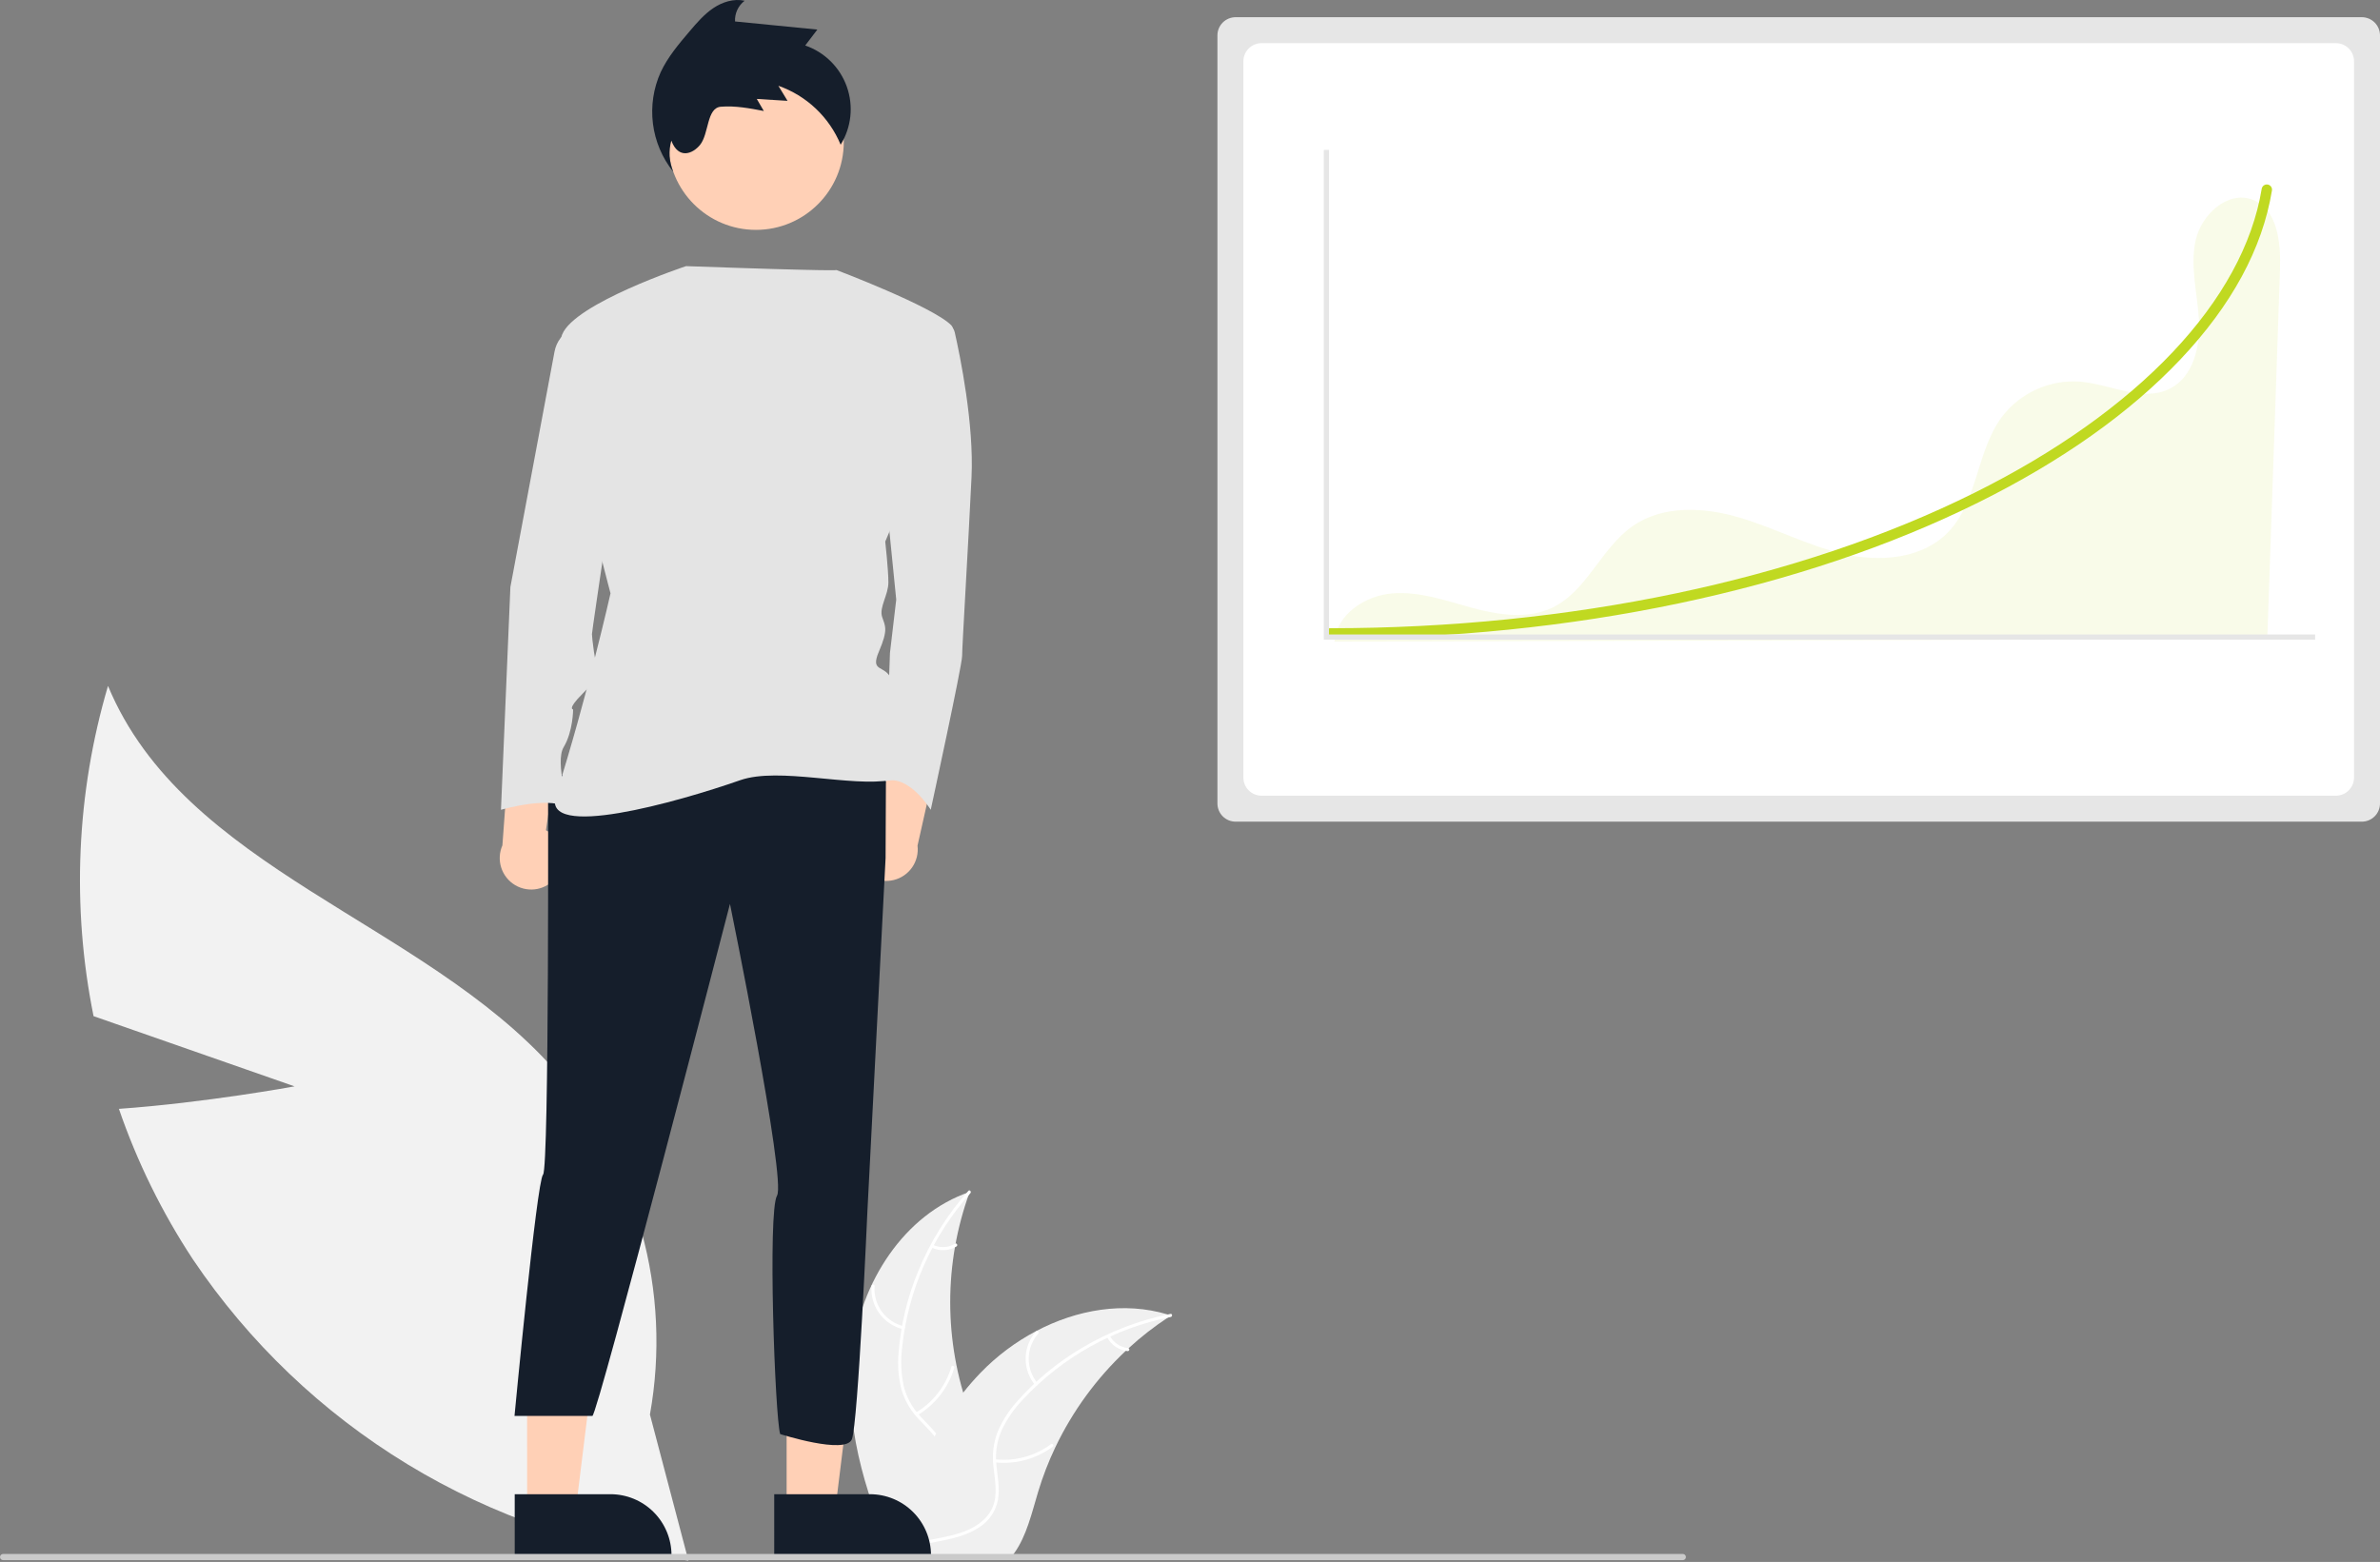 <svg width="486" height="319" viewBox="0 0 486 319" fill="none" xmlns="http://www.w3.org/2000/svg">
<rect x="0" y="0" width="486" height="319" fill="#808080" stroke="none"/>
<g clip-path="url(#clip0_5033_80634)">
<path d="M60.152 221.871L19.103 207.528C14.584 185.142 15.598 161.99 22.055 140.084C37.628 177.578 86.197 188.061 113.164 218.408C121.502 227.938 127.59 239.222 130.975 251.424C134.36 263.626 134.956 276.434 132.719 288.897L140.578 318.721C120.271 316.392 100.711 309.687 83.244 299.07C65.778 288.452 50.82 274.174 39.402 257.218C33.091 247.642 28.011 237.31 24.281 226.465C42.001 225.208 60.152 221.871 60.152 221.871Z" fill="#F2F2F2"/>
<path d="M174.021 276.089C175.779 261.95 184.54 248.019 198.023 243.418C192.705 257.971 192.707 273.936 198.026 288.488C200.098 294.093 202.985 300.111 201.037 305.76C199.824 309.275 196.858 311.964 193.542 313.645C190.227 315.327 186.547 316.128 182.913 316.913L182.198 317.505C176.429 304.477 172.263 290.228 174.021 276.089Z" fill="#F0F0F0"/>
<path d="M198.156 243.684C190.305 252.483 185.425 263.532 184.21 275.263C183.903 277.783 183.996 280.337 184.484 282.828C185.039 285.24 186.229 287.46 187.931 289.256C189.484 290.963 191.271 292.529 192.382 294.584C192.935 295.644 193.258 296.809 193.33 298.003C193.401 299.197 193.219 300.392 192.796 301.511C191.815 304.326 189.881 306.62 187.912 308.798C185.725 311.216 183.416 313.693 182.487 316.899C182.374 317.288 181.778 317.09 181.891 316.702C183.508 311.125 188.921 307.957 191.503 302.933C192.708 300.589 193.213 297.867 192.084 295.393C191.096 293.229 189.255 291.613 187.668 289.898C185.982 288.17 184.744 286.055 184.064 283.738C183.45 281.28 183.259 278.734 183.499 276.211C183.949 270.523 185.291 264.94 187.474 259.669C189.933 253.638 193.406 248.073 197.741 243.213C198.009 242.913 198.423 243.386 198.156 243.684Z" fill="white"/>
<path d="M184.379 271.463C182.439 270.992 180.729 269.846 179.555 268.231C178.382 266.616 177.82 264.636 177.972 262.644C178.004 262.242 178.631 262.273 178.599 262.676C178.455 264.53 178.978 266.374 180.074 267.876C181.17 269.378 182.766 270.439 184.576 270.867C184.969 270.96 184.77 271.556 184.379 271.463Z" fill="white"/>
<path d="M187.029 288.495C190.533 286.402 193.12 283.065 194.274 279.15C194.388 278.762 194.984 278.959 194.87 279.347C193.662 283.419 190.963 286.886 187.311 289.055C186.963 289.262 186.683 288.7 187.029 288.495Z" fill="white"/>
<path d="M190.516 254.233C191.228 254.572 192.014 254.728 192.802 254.688C193.59 254.648 194.356 254.413 195.031 254.004C195.376 253.793 195.656 254.355 195.313 254.564C194.566 255.013 193.72 255.272 192.849 255.318C191.978 255.364 191.11 255.196 190.319 254.829C190.241 254.801 190.178 254.744 190.141 254.67C190.104 254.597 190.096 254.512 190.119 254.432C190.146 254.354 190.202 254.288 190.276 254.251C190.351 254.214 190.437 254.207 190.516 254.233Z" fill="white"/>
<path d="M239.119 268.671C238.907 268.809 238.695 268.947 238.483 269.09C235.644 270.957 232.96 273.052 230.46 275.354C230.264 275.529 230.068 275.71 229.877 275.89C223.913 281.5 219.042 288.169 215.512 295.558C214.109 298.499 212.933 301.543 211.993 304.663C210.695 308.971 209.629 313.747 207.059 317.271C206.795 317.642 206.509 317.996 206.201 318.331H182.975C182.922 318.305 182.869 318.283 182.816 318.257L181.889 318.299C181.926 318.135 181.968 317.965 182.005 317.801C182.027 317.706 182.053 317.61 182.074 317.515C182.09 317.451 182.106 317.388 182.117 317.329C182.122 317.308 182.127 317.287 182.132 317.271C182.143 317.213 182.159 317.16 182.17 317.107C182.403 316.158 182.643 315.209 182.89 314.261C182.89 314.255 182.89 314.255 182.895 314.25C184.798 307.026 187.32 299.898 190.844 293.379C190.95 293.183 191.056 292.982 191.173 292.786C192.777 289.856 194.619 287.063 196.679 284.433C197.811 282.997 199.015 281.619 200.287 280.305C203.58 276.915 207.385 274.064 211.564 271.857C219.894 267.458 229.538 265.772 238.441 268.459C238.668 268.528 238.891 268.597 239.119 268.671Z" fill="#F0F0F0"/>
<path d="M239.067 268.967C227.501 271.264 216.953 277.148 208.921 285.782C207.159 287.611 205.696 289.705 204.586 291.989C203.577 294.248 203.191 296.737 203.469 299.196C203.681 301.494 204.165 303.82 203.816 306.13C203.619 307.31 203.175 308.435 202.514 309.431C201.852 310.427 200.987 311.272 199.976 311.911C197.498 313.567 194.573 314.235 191.69 314.788C188.488 315.402 185.153 315.989 182.481 317.989C182.158 318.232 181.801 317.715 182.124 317.473C186.772 313.993 193.002 314.724 198.088 312.267C200.461 311.121 202.503 309.252 203.09 306.597C203.605 304.274 203.108 301.875 202.872 299.55C202.566 297.155 202.851 294.721 203.703 292.462C204.693 290.129 206.073 287.982 207.783 286.112C211.567 281.841 215.998 278.191 220.915 275.297C226.509 271.963 232.632 269.61 239.018 268.341C239.414 268.262 239.459 268.889 239.067 268.967Z" fill="white"/>
<path d="M211.344 282.85C210.078 281.306 209.403 279.361 209.438 277.365C209.474 275.369 210.217 273.45 211.537 271.951C211.805 271.649 212.287 272.051 212.019 272.354C210.788 273.747 210.095 275.534 210.066 277.394C210.037 279.253 210.673 281.061 211.86 282.492C212.118 282.804 211.6 283.159 211.344 282.85Z" fill="white"/>
<path d="M203.207 298.044C207.265 298.483 211.339 297.377 214.617 294.945C214.942 294.704 215.299 295.221 214.975 295.462C211.559 297.986 207.317 299.128 203.095 298.662C202.693 298.617 202.807 298 203.207 298.044Z" fill="white"/>
<path d="M226.616 272.789C226.981 273.488 227.514 274.086 228.168 274.529C228.821 274.972 229.574 275.245 230.359 275.325C230.762 275.364 230.647 275.982 230.247 275.942C229.38 275.85 228.549 275.548 227.826 275.06C227.103 274.573 226.51 273.916 226.1 273.146C226.055 273.077 226.038 272.993 226.053 272.912C226.068 272.831 226.113 272.759 226.179 272.71C226.248 272.663 226.332 272.645 226.414 272.659C226.496 272.674 226.568 272.721 226.616 272.789Z" fill="white"/>
<path d="M252.31 3.514C251.327 3.515 250.384 3.906 249.688 4.601C248.993 5.297 248.602 6.24 248.601 7.224V164.099C248.602 165.083 248.993 166.026 249.688 166.721C250.384 167.417 251.327 167.808 252.31 167.809H482.291C483.274 167.808 484.217 167.417 484.912 166.721C485.608 166.026 485.999 165.083 486 164.099V7.224C485.999 6.24 485.608 5.297 484.912 4.602C484.217 3.906 483.274 3.515 482.291 3.514H252.31Z" fill="#E6E6E6"/>
<path d="M257.609 8.812C256.626 8.814 255.683 9.205 254.987 9.9C254.292 10.596 253.901 11.539 253.9 12.522V158.798C253.901 159.782 254.292 160.725 254.987 161.42C255.683 162.116 256.626 162.507 257.609 162.508H476.992C477.975 162.507 478.918 162.116 479.613 161.42C480.309 160.725 480.7 159.782 480.701 158.798V12.522C480.7 11.539 480.309 10.596 479.613 9.9C478.918 9.205 477.975 8.814 476.992 8.812H257.609Z" fill="white"/>
<path opacity="0.1" d="M460.027 40.8C454.982 38.83 449.542 43.77 448.361 49.056C447.179 54.342 448.691 59.809 449.024 65.216C449.357 70.622 447.94 76.9 443.118 79.364C437.572 82.198 431.067 78.514 424.864 77.953C421.768 77.707 418.66 78.25 415.831 79.532C413.002 80.814 410.544 82.792 408.687 85.282C403.572 92.301 403.832 102.492 397.779 108.72C392.52 114.131 383.949 114.835 376.592 113.162C369.234 111.489 362.472 107.854 355.237 105.711C348.003 103.568 339.629 103.12 333.429 107.421C326.957 111.912 324.077 120.713 316.972 124.114C311.948 126.519 306.001 125.601 300.625 124.145C295.249 122.689 289.828 120.725 284.278 121.192C278.728 121.659 272.942 125.489 272.502 131.042L462.985 130.51C463.85 105.365 464.715 80.219 465.58 55.073C465.768 49.611 465.118 42.788 460.027 40.8Z" fill="#C0D921"/>
<path d="M174.95 175.726C174.619 174.852 174.483 173.916 174.552 172.984C174.621 172.051 174.894 171.145 175.351 170.33C175.808 169.514 176.438 168.809 177.197 168.263C177.957 167.718 178.826 167.345 179.745 167.172L183.091 144.693L191.884 152.576L187.358 172.714C187.547 174.277 187.156 175.854 186.259 177.148C185.362 178.441 184.022 179.361 182.492 179.732C180.963 180.104 179.35 179.901 177.96 179.163C176.57 178.424 175.499 177.202 174.95 175.726Z" fill="#FFD0B6"/>
<path d="M113.591 179.138C114.162 178.398 114.563 177.542 114.768 176.629C114.972 175.717 114.974 174.771 114.773 173.858C114.572 172.945 114.174 172.087 113.605 171.344C113.037 170.602 112.313 169.993 111.484 169.561L114.804 147.078L104.102 152.07L102.59 172.655C101.957 174.095 101.873 175.719 102.356 177.217C102.839 178.715 103.855 179.984 105.211 180.783C106.567 181.582 108.169 181.856 109.713 181.553C111.258 181.25 112.637 180.391 113.591 179.138Z" fill="#FFD0B6"/>
<path d="M160.63 308.406L170.559 308.405L175.283 270.102L160.628 270.103L160.63 308.406Z" fill="#FFD0B6"/>
<path d="M158.097 305.165L177.651 305.164H177.652C180.957 305.164 184.126 306.477 186.463 308.815C188.8 311.152 190.113 314.322 190.113 317.627V318.032L158.098 318.033L158.097 305.165Z" fill="#151E2B"/>
<path d="M107.639 308.406L117.568 308.405L122.292 270.102L107.637 270.103L107.639 308.406Z" fill="#FFD0B6"/>
<path d="M105.106 305.165L124.66 305.164H124.661C127.966 305.164 131.135 306.477 133.472 308.815C135.809 311.152 137.122 314.322 137.122 317.627V318.032L105.107 318.033L105.106 305.165Z" fill="#151E2B"/>
<path d="M154.366 46.948C164.272 46.948 172.302 38.916 172.302 29.009C172.302 19.102 164.272 11.07 154.366 11.07C144.46 11.07 136.43 19.102 136.43 29.009C136.43 38.916 144.46 46.948 154.366 46.948Z" fill="#FFD0B6"/>
<path d="M111.908 158.338C111.908 158.338 112.172 238.612 110.891 239.893C109.609 241.175 105.062 289.182 105.062 289.182H120.959C122.019 289.182 149.062 184.606 149.062 184.606C149.062 184.606 160.592 240.985 158.67 244.188C156.748 247.392 158.246 289.385 159.311 292.88C159.311 292.88 172.669 297.155 173.95 293.952C175.231 290.748 177.129 247.313 177.129 247.313L180.839 175.235L180.92 156.416L111.908 158.338Z" fill="#151E2B"/>
<path d="M185.575 66.082H192.712C193.236 66.082 193.745 66.26 194.154 66.588C194.564 66.915 194.85 67.372 194.965 67.884C196.067 72.761 198.905 86.587 198.386 97.475C197.746 110.929 196.464 132.071 196.464 133.993C196.464 135.916 190.059 165.387 190.059 165.387C190.059 165.387 185.655 158.147 180.81 159.525L181.731 133.353L183.012 122.461L181.091 103.241L185.575 66.082Z" fill="#E4E4E4"/>
<path d="M140.093 54.352C140.093 54.352 117.353 61.917 114.79 68.324C112.228 74.731 124.668 121.177 124.668 121.177C124.668 121.177 119.899 142.376 113.509 162.503C110.601 171.663 138.352 163.821 151.164 159.336C159.102 156.582 173.786 160.811 182.051 159.3C182.051 159.3 183.333 142.002 182.051 138.798C180.77 135.595 177.567 137.517 179.489 133.032C181.411 128.547 180.77 127.907 180.13 125.985C179.489 124.063 181.411 121.5 181.411 118.937C181.411 116.375 180.77 110.608 180.77 110.608C180.77 110.608 198.066 70.246 194.223 66.402C190.379 62.558 170.815 55.151 170.815 55.151C170.815 55.151 171.3 55.459 140.093 54.352Z" fill="#E4E4E4"/>
<path d="M118.954 66.082L116.679 67.22C115.793 67.663 115.022 68.304 114.426 69.095C113.83 69.885 113.425 70.803 113.242 71.777L104.221 119.899L102.299 165.387C102.299 165.387 113.189 162.183 116.392 165.387C116.392 165.387 113.189 155.776 115.11 152.573C117.032 149.37 117.032 144.885 117.032 144.885C117.032 144.885 115.751 144.885 118.954 141.682C122.157 138.478 122.797 137.197 122.157 136.556C121.516 135.916 120.876 130.149 120.876 129.509C120.876 128.868 127.282 85.943 127.282 85.943L118.954 66.082Z" fill="#E4E4E4"/>
<path d="M271.592 130.424C271.31 130.424 271.041 130.313 270.842 130.114C270.643 129.915 270.532 129.646 270.532 129.365C270.532 129.083 270.643 128.814 270.842 128.615C271.041 128.416 271.31 128.305 271.592 128.305C320.563 128.305 367.267 118.498 403.099 100.69C436.699 83.992 458.111 61.349 461.843 38.566C461.865 38.428 461.914 38.296 461.987 38.178C462.06 38.059 462.156 37.956 462.269 37.874C462.382 37.793 462.51 37.734 462.646 37.702C462.781 37.67 462.922 37.665 463.059 37.688C463.197 37.71 463.329 37.759 463.447 37.832C463.565 37.906 463.668 38.002 463.75 38.115C463.831 38.228 463.889 38.356 463.921 38.492C463.953 38.627 463.958 38.768 463.935 38.905L463.935 38.908C461.996 50.743 455.703 62.352 445.231 73.414C434.903 84.323 421.045 94.139 404.043 102.589C367.923 120.539 320.884 130.424 271.592 130.424Z" fill="#C0D921"/>
<path d="M472.753 130.638H270.327V30.615H271.387V129.578H472.753V130.638Z" fill="#E6E6E6"/>
<path d="M137.46 35.053C136.64 33.04 136.509 30.813 137.085 28.718C138.55 32.605 141.461 31.418 142.944 29.596C144.805 27.31 144.269 22.031 147.206 21.795C150.143 21.559 153.08 22.115 155.974 22.668C155.494 21.847 155.015 21.026 154.535 20.205C156.629 20.335 158.722 20.465 160.816 20.595C160.192 19.569 159.569 18.543 158.945 17.517C161.791 18.518 164.395 20.106 166.586 22.18C168.777 24.254 170.506 26.766 171.662 29.553C172.747 27.795 173.424 25.815 173.641 23.76C173.858 21.706 173.61 19.628 172.915 17.682C172.22 15.736 171.096 13.972 169.627 12.519C168.158 11.067 166.381 9.963 164.427 9.291C165.253 8.207 166.079 7.124 166.904 6.04L150.095 4.381C150.053 3.571 150.209 2.763 150.55 2.026C150.891 1.29 151.406 0.648 152.051 0.156C149.85 -0.342 147.515 0.404 145.645 1.667C143.774 2.929 142.287 4.67 140.824 6.388C138.61 8.99 136.368 11.633 134.919 14.727C133.432 18.021 132.882 21.661 133.331 25.247C133.779 28.834 135.208 32.227 137.46 35.053ZM137.663 27.159L137.664 27.158L137.681 27.155L137.663 27.159Z" fill="#151E2B"/>
<path d="M343.638 318.629H0.631C0.464 318.629 0.304 318.562 0.186 318.444C0.068 318.326 0.002 318.165 0.002 317.998C0.002 317.831 0.068 317.671 0.186 317.553C0.304 317.434 0.464 317.368 0.631 317.367H343.638C343.805 317.368 343.965 317.434 344.083 317.553C344.201 317.671 344.268 317.831 344.268 317.998C344.268 318.165 344.201 318.326 344.083 318.444C343.965 318.562 343.805 318.629 343.638 318.629Z" fill="#CACACA"/>
</g>
<defs>
<clipPath id="clip0_5033_80634">
<rect width="486" height="318.629" fill="white"/>
</clipPath>
</defs>
</svg>
